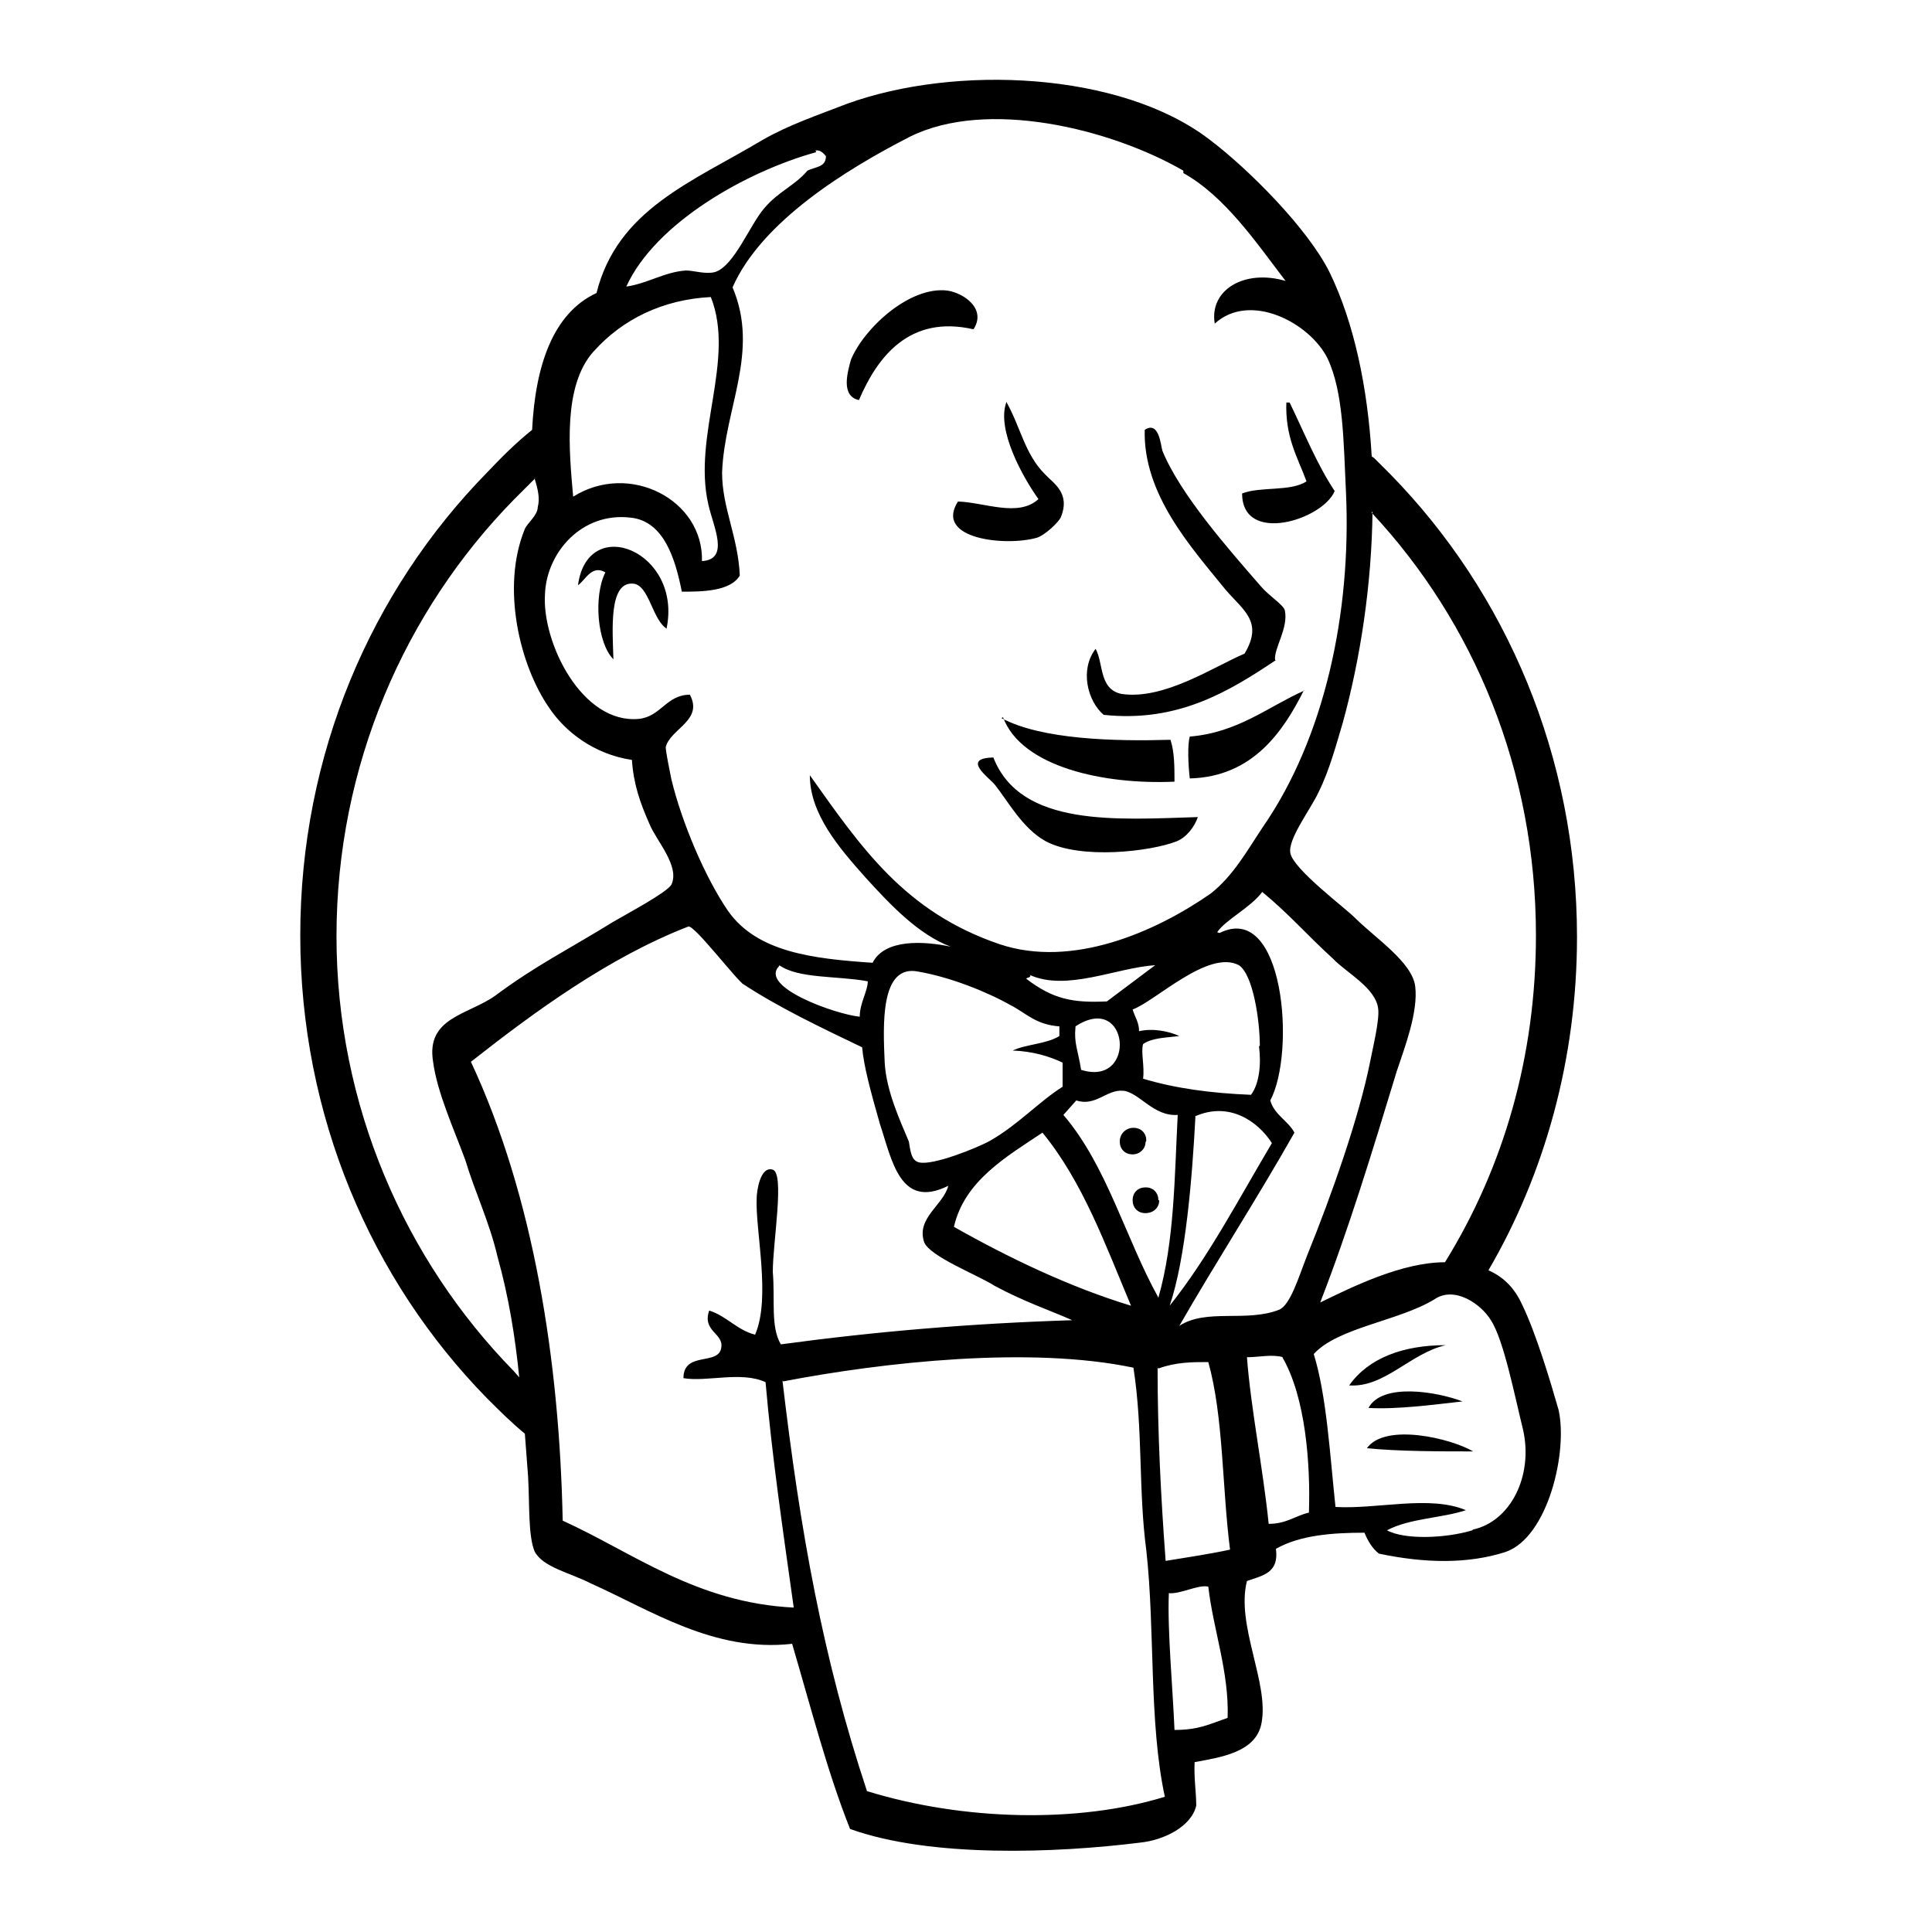 <svg width="24" height="24" viewBox="0 0 24 24" role="img">
  <path d="M12.1 4.08c.15-.25-.13-.44-.33-.47-.47-.06-1.04.47-1.2.86-.04.15-.13.45.1.5.23-.54.63-1.06 1.42-.88zm3.88.9c-.02.45.14.7.25 1-.2.13-.57.06-.8.15 0 .64 1 .33 1.15-.03-.22-.33-.38-.73-.56-1.1h-.04zM12.5 5c-.12.34.2.92.4 1.2-.25.23-.67.04-1 .03-.3.47.6.56.98.45.1-.03.28-.2.3-.26.12-.3-.1-.42-.2-.53-.25-.25-.3-.58-.48-.9zm3.34 3.2c-.02-.14.17-.4.12-.62-.02-.07-.2-.18-.3-.3-.4-.46-1-1.14-1.22-1.68-.02-.06-.04-.38-.22-.26-.02.8.57 1.45 1 1.98.22.26.48.4.24.8-.38.16-1 .58-1.53.5-.28-.06-.22-.38-.32-.56-.2.26-.1.65.1.82.93.1 1.57-.3 2.14-.68zM8.3 7.82c-.2-.1-.23-.56-.44-.57-.3-.02-.25.58-.24.94-.2-.2-.25-.78-.1-1.08-.17-.1-.25.1-.34.16.12-.9 1.3-.42 1.1.54zm7.9.76c-.45.2-.82.52-1.42.57-.03.1-.02.35 0 .52.78-.02 1.16-.58 1.42-1.1zm-3.74.33c.23.62 1.26.84 2.13.8 0-.18 0-.37-.05-.52-.68.02-1.6 0-2.1-.27zm-.1.5c-.44 0-.07.25 0 .34.16.2.34.54.63.7.43.23 1.3.13 1.63 0 .12-.05.22-.18.26-.3-1 .03-2.2.13-2.54-.74zm5.6 7.3c-.44.1-.76.53-1.2.5.24-.34.67-.5 1.2-.5zm.2.7c-.36.04-.8.1-1.16.08.17-.32.86-.2 1.17-.08zm.14.62c-.4 0-.93 0-1.32-.04.23-.32 1.05-.12 1.32.04zm-3.78 1.76c-.02.46.05 1.2.07 1.7.3 0 .43-.07.66-.15.02-.57-.18-1.1-.24-1.63-.13-.03-.35.1-.5.08zm-4.8-2.64c.22 1.87.5 3.44 1.05 5.1 1.2.37 2.63.4 3.7.07-.2-.93-.12-2.07-.23-3.06-.1-.75-.04-1.5-.16-2.27-1.28-.27-3.1-.07-4.35.17zm4.66-.16c0 .8.04 1.6.1 2.4.3-.05.52-.08.8-.14-.1-.78-.08-1.65-.27-2.33-.2 0-.4 0-.62.08zm1.56-.13c-.14-.04-.3 0-.45 0 .05.65.2 1.38.27 2.07.22 0 .33-.1.5-.14.02-.6-.04-1.43-.33-1.93zM18.3 19c.46-.1.75-.66.62-1.24-.1-.4-.24-1.12-.4-1.36-.12-.2-.45-.43-.7-.26-.44.27-1.2.35-1.5.68.16.52.2 1.24.27 1.9.52.03 1.17-.15 1.62.04-.3.1-.7.1-.98.25.22.12.73.1 1.06 0zm-4.25-2.78c-.32-.76-.6-1.54-1.1-2.15-.45.3-.97.6-1.1 1.17.67.38 1.44.75 2.2.98zm.8-2.35c-.04.76-.12 1.76-.32 2.35.48-.6.86-1.33 1.27-2.02-.18-.28-.54-.52-.96-.33zm-.9-.32c-.2-.02-.34.2-.58.12l-.16.18c.54.63.77 1.53 1.18 2.27.2-.7.2-1.5.24-2.27-.3.02-.47-.27-.67-.3zm.28.64c0 .08-.07.15-.16.15-.1 0-.16-.07-.16-.16 0-.1.08-.17.17-.17.1 0 .16.07.16.16m.16.74c0 .1-.08.16-.17.16-.1 0-.16-.07-.16-.16 0-.1.07-.16.16-.16.1 0 .16.07.16.16m-1.03-2.15c-.02.2.03.28.07.53.7.22.6-.98-.07-.54zm-.8-.27c-.3-.17-.75-.35-1.15-.42-.48-.1-.44.67-.42 1.13.02.36.2.74.3.98.02.12.03.24.13.26.17.04.72-.18.88-.27.35-.2.6-.48.9-.67v-.3c-.17-.08-.37-.14-.62-.15.17-.08.42-.08.58-.18v-.12c-.28-.02-.4-.15-.58-.25zM9.68 12c-.26.26.7.6 1 .63 0-.17.1-.32.1-.44-.38-.07-.86-.03-1.1-.2zm3.12.12c0 .03-.05.02-.05.04.33.25.57.3 1 .28l.6-.45c-.48.03-1.1.33-1.56.12zm2.85.87c0-.3-.08-.88-.26-1-.38-.2-1.04.45-1.32.55.03.1.08.16.08.27.17-.04.37 0 .5.06-.15.02-.34.02-.45.1-.03.1.02.27 0 .43.4.12.84.18 1.34.2.1-.13.13-.37.1-.6zm-6.4-.75c-.1-.06-.63-.76-.7-.73-.98.38-1.9 1.05-2.7 1.68.78 1.67 1.1 3.72 1.14 5.7.88.4 1.66 1.02 2.87 1.08-.14-1-.27-1.88-.35-2.8-.3-.14-.73 0-1.02-.05 0-.34.44-.15.47-.38.03-.18-.24-.2-.15-.46.22.07.34.24.57.3.2-.46 0-1.3.02-1.7 0-.07.04-.4.2-.35.15.05 0 .9 0 1.27.03.35-.03.68.1.9 1.18-.16 2.36-.26 3.62-.3-.27-.12-.6-.23-.97-.43-.2-.13-.8-.36-.87-.54-.1-.3.24-.46.3-.7-.6.3-.7-.32-.85-.77-.12-.42-.2-.72-.22-.95-.5-.24-1.05-.5-1.5-.8zm5.9-.65c.8-.4.95 1.48.63 2.08.05.18.22.25.3.4-.47.83-.97 1.6-1.43 2.4.34-.22.83-.04 1.24-.2.14-.06.24-.4.35-.68.3-.74.64-1.7.78-2.4.03-.16.12-.52.1-.66-.03-.26-.4-.45-.56-.62-.33-.3-.54-.55-.88-.83-.15.2-.45.34-.56.5zM7.37 4.37c-.38.43-.3 1.23-.25 1.8.7-.44 1.62.04 1.6.8.35-.02.14-.43.08-.7-.2-.86.34-1.8.03-2.58-.6.03-1.1.28-1.45.67zm2.77-2.48c-.87.24-2 .88-2.36 1.67.27-.04.47-.18.74-.2.1 0 .24.05.36.02.24-.07.44-.6.62-.8.17-.2.38-.28.53-.46.1-.05.23-.04.23-.18-.04-.05-.08-.08-.13-.07zm4.56.23c-.9-.52-2.44-.9-3.4-.42-.78.4-1.84 1.05-2.2 1.87.34.8-.1 1.5-.13 2.3 0 .44.2.8.22 1.28-.12.2-.48.2-.72.2-.08-.4-.22-.88-.64-.92-.6-.07-1.04.43-1.06.95-.04.6.46 1.62 1.17 1.55.27-.03.34-.3.63-.3.17.32-.24.42-.3.65 0 .06.05.3.07.4.13.54.42 1.22.7 1.63.36.52 1.06.6 1.8.65.15-.3.64-.27.97-.2-.4-.15-.75-.52-1.05-.85-.34-.38-.7-.8-.7-1.28.64.9 1.18 1.7 2.36 2.1.9.3 1.93-.15 2.62-.63.28-.22.45-.53.65-.83.76-1.1 1.1-2.65 1.03-4.16-.03-.62-.03-1.24-.23-1.66-.22-.44-.96-.83-1.4-.43-.07-.42.37-.68.88-.53-.36-.47-.75-1.05-1.27-1.34zm2.34 3.55c-.05-.86-.22-1.66-.52-2.28-.27-.55-1.02-1.3-1.5-1.66-1.1-.84-3.15-.93-4.5-.44-.36.14-.72.26-1.05.45-.87.52-1.8.86-2.06 1.9-.54.25-.76.9-.8 1.7-.2.16-.38.34-.56.53-1.44 1.47-2.32 3.5-2.32 5.75 0 2.24.88 4.28 2.32 5.75.15.15.3.3.47.44l.04.53c.02.36 0 .73.08.93.1.2.45.27.7.4.74.33 1.53.86 2.5.75.23.78.44 1.6.72 2.3 1 .36 2.56.3 3.6.17.3-.03.64-.2.7-.46 0-.17-.03-.34-.02-.54.32-.06.76-.12.83-.48.1-.5-.32-1.22-.18-1.77.2-.07.4-.1.36-.4.3-.17.7-.2 1.1-.2.04.1.1.2.18.26.57.12 1.1.13 1.57-.02.53-.18.78-1.25.66-1.77-.1-.35-.28-.95-.45-1.3-.1-.22-.24-.35-.42-.43.7-1.2 1.1-2.63 1.1-4.14 0-2.24-.88-4.28-2.32-5.75l-.2-.2zm0 .7c1.27 1.36 2.04 3.2 2.04 5.25 0 1.5-.4 2.88-1.13 4.06-.53 0-1.14.3-1.55.5.35-.9.64-1.85.95-2.87.1-.3.27-.74.23-1.06-.04-.3-.5-.6-.75-.85-.13-.13-.76-.6-.8-.8-.04-.17.26-.56.35-.76.14-.28.23-.63.3-.86.22-.8.36-1.72.37-2.63zm-10.4-.43c.04.13.07.25.04.36 0 .1-.13.2-.16.27-.3.73-.06 1.7.3 2.22.2.3.56.58 1.03.65.02.3.1.53.22.8.08.2.38.52.27.75-.06.1-.55.36-.72.46-.55.34-.96.54-1.47.92-.34.24-.86.27-.77.82.05.38.26.84.4 1.22.12.4.3.77.4 1.2.14.5.22 1 .27 1.5l-.07-.08c-1.35-1.38-2.2-3.3-2.2-5.4 0-2.12.85-4.04 2.2-5.42l.27-.27z" fill-rule="evenodd"/>
</svg>
